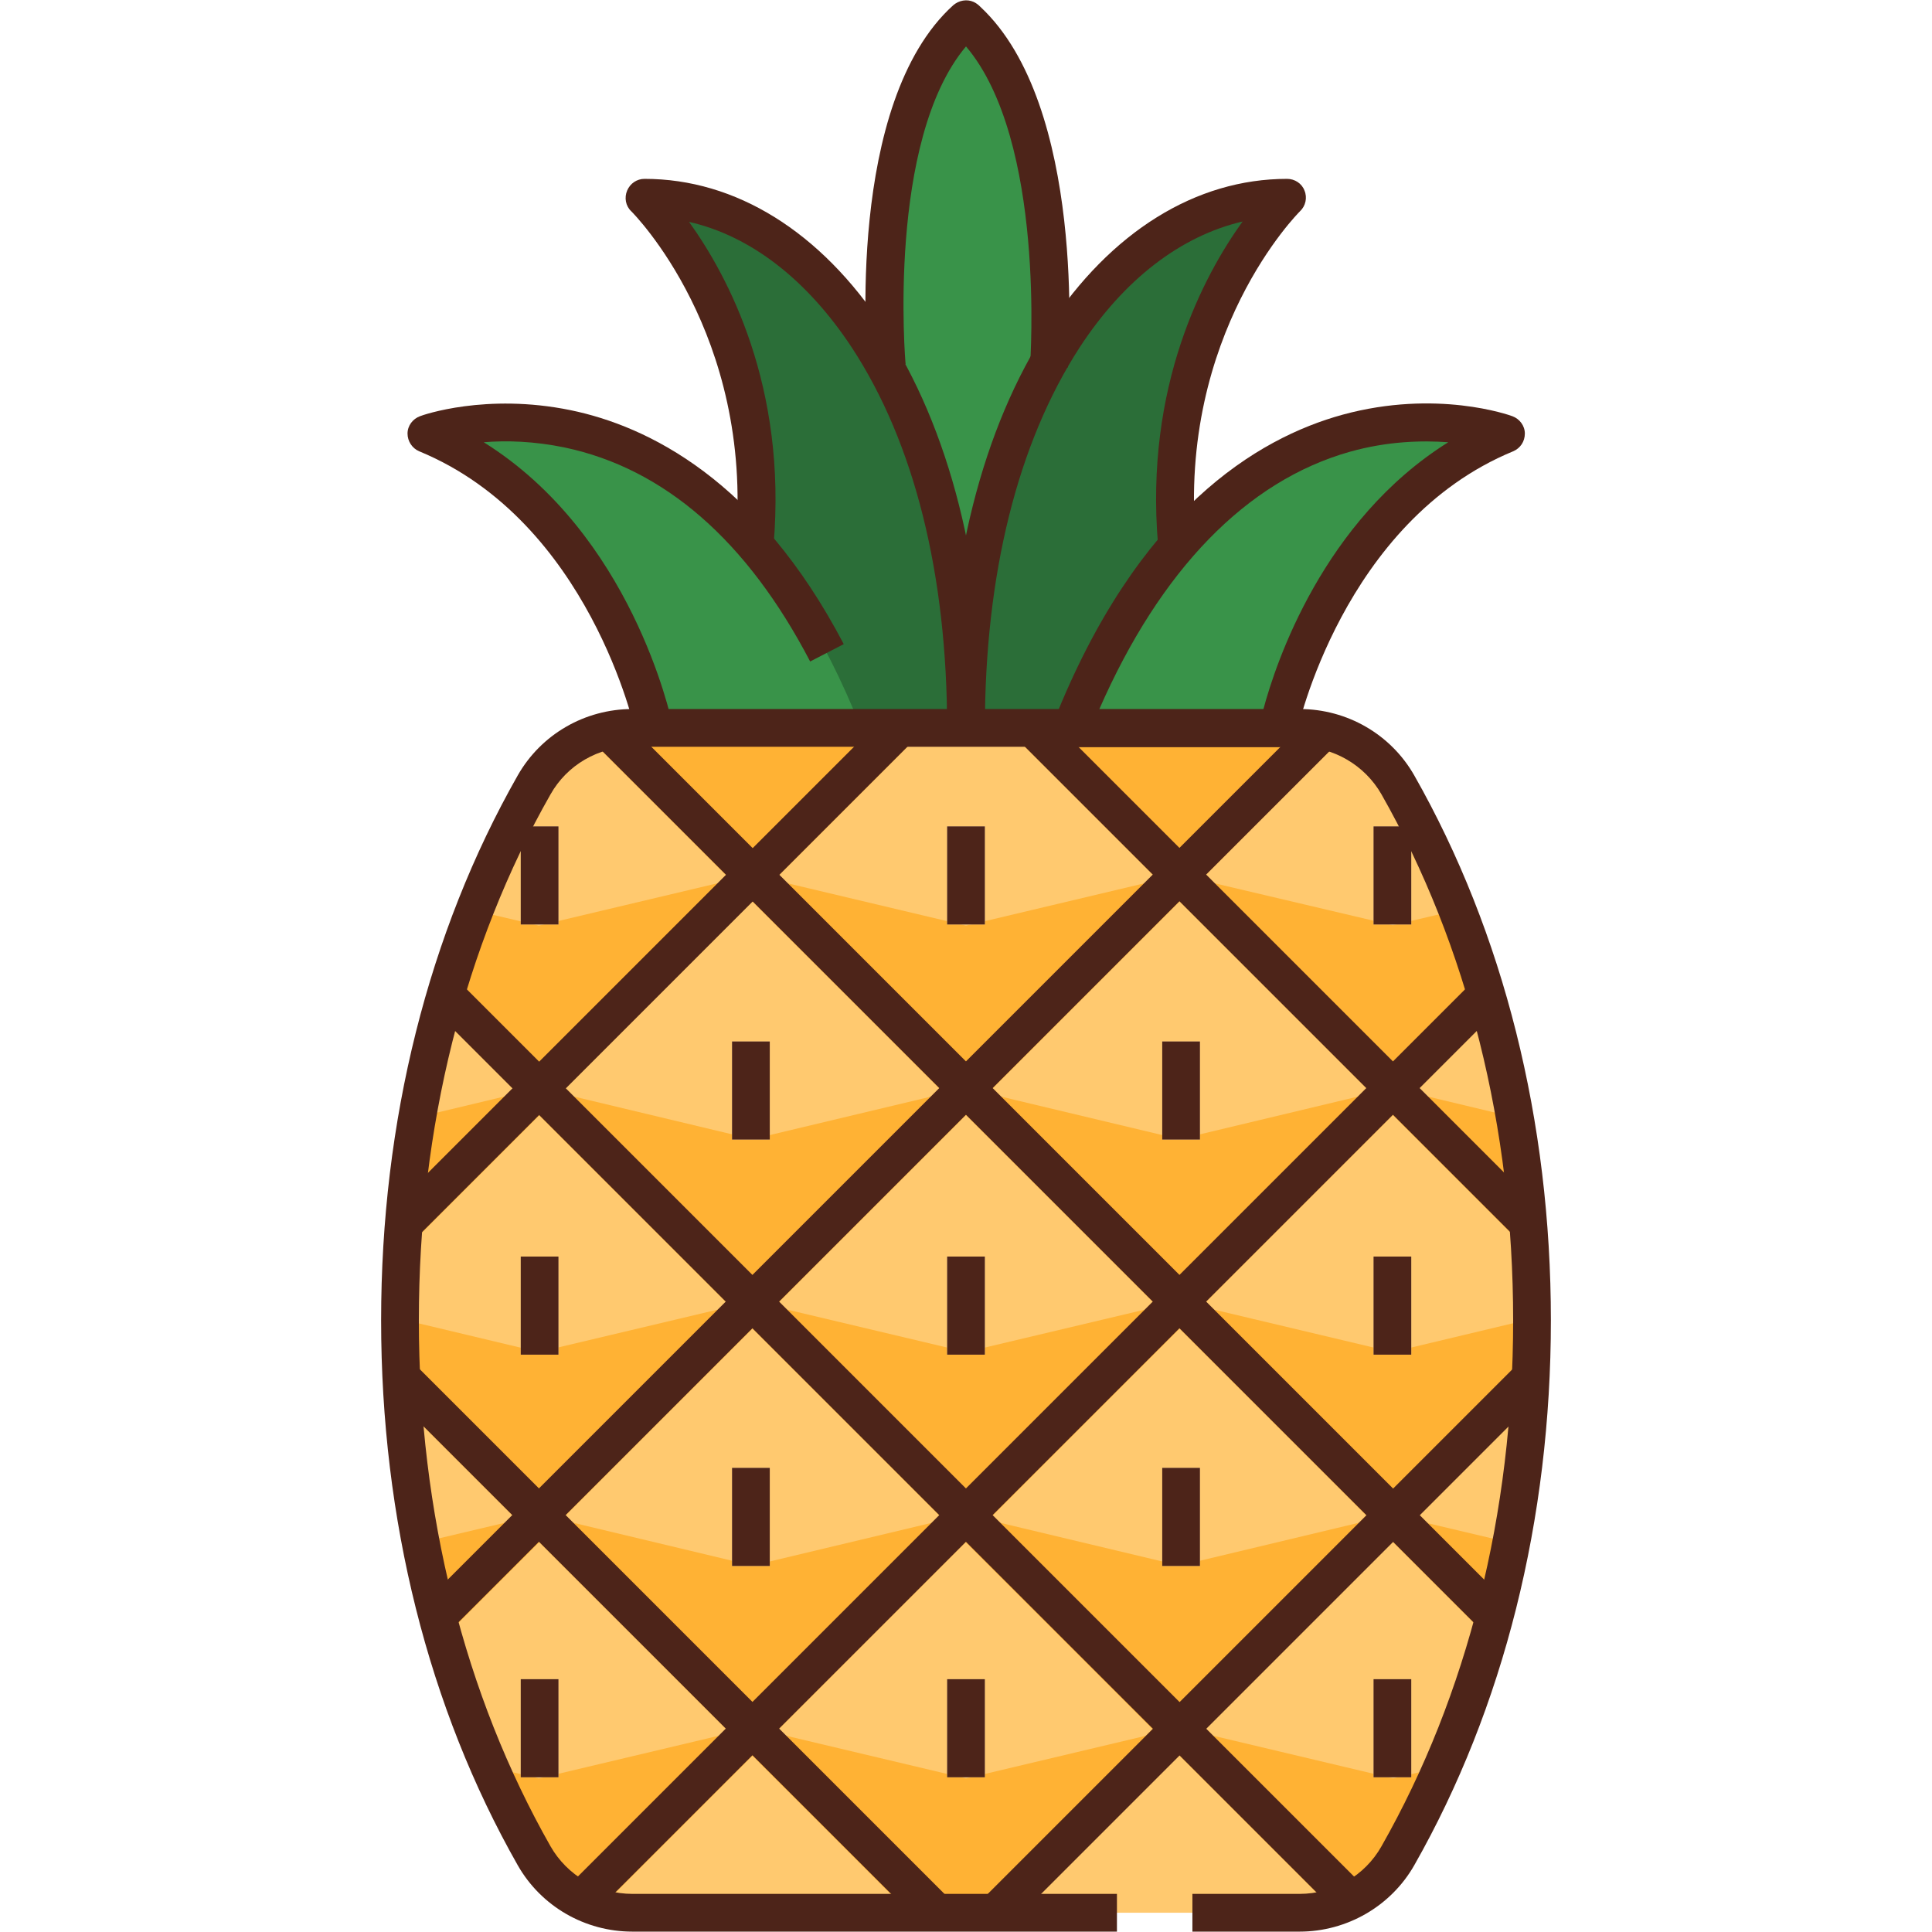 <svg id="Layer_1" enable-background="new 0 0 512 512" height="512" viewBox="0 0 512 512" width="512" xmlns="http://www.w3.org/2000/svg"><g id="XMLID_1_"><g id="XMLID_4065_"><path id="XMLID_195_" d="m278 193v-96s5.1-67.4-22-91.8v-.1c-27.1 24.5-21 91.9-21 91.9v96z" fill="#399349"/><path id="XMLID_1584_" d="m256 193c0-88.7-40.9-140.6-85.1-140.6 0 0 34.1 33.1 29.1 91.6v49z" fill="#2b6e38"/><path id="XMLID_1587_" d="m228.2 193c-41.5-104.6-115.2-78-115.2-78 48.2 19.9 60.3 78 60.3 78z" fill="#399349"/><path id="XMLID_1586_" d="m256 193c0-88.7 40.9-140.6 85.1-140.6 0 0-34.1 33.1-29.1 91.6v49z" fill="#2b6e38"/><path id="XMLID_1585_" d="m283.8 193c41.5-104.6 115.2-78 115.2-78-48.2 19.9-60.3 78-60.3 78z" fill="#399349"/><path id="XMLID_1589_" d="m167.6 192.9c-10.8 0-20.7 5.7-26 15.1-22.3 39.2-35.6 88.4-35.6 141.9s13.3 102.7 35.6 141.9c5.3 9.3 15.3 15.1 26 15.1h176.8c10.8 0 20.7-5.7 26-15.1 22.3-39.2 35.6-88.4 35.6-141.9s-13.3-102.7-35.6-141.9c-5.3-9.3-15.3-15.1-26-15.1z" fill="#ffc96f"/><g id="XMLID_1927_" fill="#ffb234"><path id="XMLID_1968_" d="m107 324.2 35.8-35.8-32.2 7.7c-1.6 9.2-2.8 18.6-3.6 28.1z"/><path id="XMLID_1969_" d="m401.4 296.1-32.2-7.7 35.8 35.8c-.8-9.5-2-18.9-3.6-28.1z"/><path id="XMLID_1971_" d="m256 288.4 56.5 56.5h.1.1l56.4-56.5-56.5 13.5z"/><path id="XMLID_1976_" d="m199.5 344.9 56.5-56.5-56.6 13.5-56.5-13.5 56.4 56.5h.1z"/><path id="XMLID_1979_" d="m312.7 231.9 38.2-38.2c-2.1-.5-4.3-.7-6.5-.7h-70.8l38.9 38.9h.1z"/><path id="XMLID_1981_" d="m199.5 231.9 38.9-38.9h-70.8c-2.2 0-4.4.3-6.5.7l38.2 38.2h.1z"/><path id="XMLID_1982_" d="m199.4 231.9h-.1l-56.5 13.4-17-4c-2.8 7.3-5.4 14.8-7.7 22.5l24.7 24.7z"/><path id="XMLID_1983_" d="m312.6 231.9 56.5 56.5 24.7-24.7c-2.3-7.7-4.8-15.2-7.7-22.5l-17 4z"/><path id="XMLID_1984_" d="m199.5 231.9 56.5 56.5 56.5-56.5h.1-.1l-56.5 13.4-56.5-13.4h-.1z"/><path id="XMLID_1985_" d="m116 428.3 26.9-26.9-31.3 7.4c1.2 6.7 2.7 13.2 4.4 19.5z"/><path id="XMLID_1986_" d="m400.5 408.9-31.3-7.4 26.9 26.9c1.6-6.4 3.1-12.9 4.4-19.5z"/><path id="XMLID_1988_" d="m256 401.4 56.5 56.5h.1.1l56.4-56.5-56.5 13.5z"/><path id="XMLID_1990_" d="m199.5 457.9 56.5-56.5-56.6 13.5-56.5-13.5 56.4 56.5h.1z"/><path id="XMLID_1991_" d="m199.4 344.9h-.1l-56.5 13.4-36.9-8.8v.5c0 5 .1 10 .3 14.9l36.5 36.5z"/><path id="XMLID_1992_" d="m312.6 344.9 56.5 56.5 36.5-36.5c.2-4.9.3-9.9.3-14.9 0-.2 0-.3 0-.5l-36.9 8.8z"/><path id="XMLID_1993_" d="m312.6 344.9h-.1l-56.5 13.4-56.5-13.4h-.1.1l56.5 56.5 56.5-56.5z"/><path id="XMLID_1994_" d="m199.3 457.9-56.5 13.4-13.1-3.1c3.6 8.3 7.6 16.2 11.9 23.7 2.9 5.1 7.1 9.1 12.1 11.7l45.6-45.7h.1z"/><path id="XMLID_1995_" d="m382.3 468.2-13.1 3.1-56.5-13.4h-.1l.1.1 45.6 45.6c5-2.6 9.2-6.6 12.1-11.7 4.3-7.5 8.3-15.5 11.9-23.7z"/><path id="XMLID_1996_" d="m312.5 457.9-56.5 13.4-56.5-13.4h-.1.1l49.1 49.1h14.8l49.1-49.1h.1z"/></g><g id="XMLID_1574_"><path id="XMLID_1805_" d="m251 333h10v26h-10z" fill="#ffdca4"/></g><g id="XMLID_1573_"><path id="XMLID_1804_" d="m138 333h10v26h-10z" fill="#ffdca4"/></g><g id="XMLID_1572_"><path id="XMLID_1803_" d="m364 333h10v26h-10z" fill="#ffdca4"/></g><g id="XMLID_1571_"><path id="XMLID_1802_" d="m251 219h10v26h-10z" fill="#ffdca4"/></g><g id="XMLID_1570_"><path id="XMLID_1801_" d="m138 219h10v26h-10z" fill="#ffdca4"/></g><g id="XMLID_1569_"><path id="XMLID_1800_" d="m364 219h10v26h-10z" fill="#ffdca4"/></g><g id="XMLID_1568_"><path id="XMLID_1582_" d="m251 445h10v26h-10z" fill="#ffdca4"/></g><g id="XMLID_1567_"><path id="XMLID_1581_" d="m138 445h10v26h-10z" fill="#ffdca4"/></g><g id="XMLID_1566_"><path id="XMLID_1580_" d="m364 445h10v26h-10z" fill="#ffdca4"/></g><g id="XMLID_1565_"><path id="XMLID_1579_" d="m194 276h10v26h-10z" fill="#ffdca4"/></g><g id="XMLID_1564_"><path id="XMLID_1578_" d="m194 389h10v26h-10z" fill="#ffdca4"/></g><g id="XMLID_1563_"><path id="XMLID_1577_" d="m308 276h10v26h-10z" fill="#ffdca4"/></g><g id="XMLID_1562_"><path id="XMLID_1576_" d="m308 389h10v26h-10z" fill="#ffdca4"/></g><path id="XMLID_1822_" d="m405.9 357.7-36.8 36.8-49.5-49.5 49.5-49.5 36.3 36.3c-.3-5.2-.7-10.3-1.3-15.4l-28-28 19.2-19.2c-1-3.7-2.1-7.3-3.2-10.9l-23 23-49.5-49.5 36.5-36.5c-3.7-1.5-7.6-2.4-11.7-2.4l-31.8 31.8-31.8-31.7h-14.1l38.9 38.9-49.6 49.5-49.5-49.5 38.9-38.9h-14.1l-31.8 31.8-31.9-31.8c-4.1 0-8.1.8-11.7 2.4l36.5 36.5-49.5 49.5-23-23c-1.1 3.6-2.2 7.2-3.2 10.9l19.2 19.2-28 28c-.5 5.1-1 10.2-1.3 15.4l36.3-36.3 49.5 49.5-49.5 49.5-36.8-36.8c.1 5 .4 9.9.7 14.8l29 29-21.2 21.2c.9 3.8 1.9 7.5 3 11.2l25.3-25.3 49.5 49.5-42.9 42.8c2.8 2.1 6 3.7 9.4 4.8l40.5-40.5 41.8 41.8h14.1l-48.9-48.9 49.5-49.5 49.5 49.5-48.8 48.8h14.1l41.8-41.8 40.5 40.5c3.4-1 6.6-2.6 9.4-4.8l-42.8-42.8 49.5-49.5 25.3 25.3c1.1-3.7 2-7.4 3-11.2l-21.2-21.2 29-29c.3-4.8.6-9.8.7-14.8zm-93.3-118.8 49.5 49.5-49.5 49.5-49.5-49.5zm-7.1 106.1-49.5 49.5-49.5-49.5 49.5-49.5zm-155.6-56.6 49.5-49.5 49.5 49.5-49.5 49.5zm49.5 162.7-49.5-49.5 49.5-49.5 49.5 49.5zm113.2 0-49.5-49.5 49.5-49.5 49.5 49.5z" fill="#ffb234"/></g><g id="XMLID_3526_"><g id="XMLID_1854_"><path id="XMLID_3240_" d="m344.4 511.9h-28.4v-10h28.4c9 0 17.3-4.8 21.7-12.6 22.8-40.1 34.9-88.3 34.9-139.4s-12.1-99.3-34.9-139.4c-4.4-7.7-12.7-12.6-21.7-12.6h-176.8c-9 0-17.3 4.8-21.7 12.6-22.9 40.2-34.9 88.4-34.9 139.4s12.1 99.3 34.9 139.4c4.4 7.7 12.7 12.6 21.7 12.6h128.4v10h-128.4c-12.6 0-24.2-6.7-30.4-17.6-23.7-41.7-36.2-91.6-36.2-144.4s12.5-102.7 36.2-144.4c6.2-10.9 17.8-17.6 30.4-17.6h176.8c12.6 0 24.2 6.7 30.4 17.6 23.7 41.7 36.2 91.6 36.2 144.4s-12.5 102.7-36.2 144.4c-6.2 10.9-17.9 17.6-30.4 17.6z" fill="#4d2419"/></g><g id="XMLID_1850_"><g id="XMLID_1912_"><path id="XMLID_3238_" d="m167.7 165.8h10v185.6h-10z" fill="#4d2419" transform="matrix(.707 .707 -.707 .707 233.449 -46.346)"/></g><g id="XMLID_1911_"><path id="XMLID_3237_" d="m227.8 146.4h10v330.5h-10z" fill="#4d2419" transform="matrix(.707 .707 -.707 .707 288.53 -73.37)"/></g><g id="XMLID_1910_"><path id="XMLID_3235_" d="m268.1 213.7h10v341.5h-10z" fill="#4d2419" transform="matrix(.707 .707 -.707 .707 351.847 -80.509)"/></g><g id="XMLID_1909_"><path id="XMLID_3233_" d="m329.9 335.2h10v201.2h-10z" fill="#4d2419" transform="matrix(.707 .707 -.707 .707 406.308 -109.114)"/></g><g id="XMLID_2242_"><path id="XMLID_3232_" d="m246.5 253.6h185.6v10h-185.6z" fill="#4d2419" transform="matrix(.707 .707 -.707 .707 282.264 -164.194)"/></g><g id="XMLID_1905_"><path id="XMLID_3231_" d="m113.9 306.6h330.5v10h-330.5z" fill="#4d2419" transform="matrix(.707 .707 -.707 .707 302.102 -106.137)"/></g><g id="XMLID_1876_"><path id="XMLID_3230_" d="m68.2 379.5h341.5v10h-341.5z" fill="#4d2419" transform="matrix(.707 .707 -.707 .707 341.825 -56.318)"/></g><g id="XMLID_1855_"><path id="XMLID_3229_" d="m76.5 430.9h201.2v10h-201.2z" fill="#4d2419" transform="matrix(.707 .707 -.707 .707 360.08 2.396)"/></g></g><g id="XMLID_197_"><path id="XMLID_3228_" d="m251 333h10v26h-10z" fill="#4d2419"/></g><g id="XMLID_228_"><path id="XMLID_3224_" d="m138 333h10v26h-10z" fill="#4d2419"/></g><g id="XMLID_232_"><path id="XMLID_3221_" d="m364 333h10v26h-10z" fill="#4d2419"/></g><g id="XMLID_235_"><path id="XMLID_3220_" d="m251 219h10v26h-10z" fill="#4d2419"/></g><g id="XMLID_234_"><path id="XMLID_3219_" d="m138 219h10v26h-10z" fill="#4d2419"/></g><g id="XMLID_233_"><path id="XMLID_3218_" d="m364 219h10v26h-10z" fill="#4d2419"/></g><g id="XMLID_239_"><path id="XMLID_3217_" d="m251 445h10v26h-10z" fill="#4d2419"/></g><g id="XMLID_237_"><path id="XMLID_3216_" d="m138 445h10v26h-10z" fill="#4d2419"/></g><g id="XMLID_236_"><path id="XMLID_3215_" d="m364 445h10v26h-10z" fill="#4d2419"/></g><g id="XMLID_23_"><path id="XMLID_3214_" d="m194 276h10v26h-10z" fill="#4d2419"/></g><g id="XMLID_240_"><path id="XMLID_3213_" d="m194 389h10v26h-10z" fill="#4d2419"/></g><g id="XMLID_203_"><path id="XMLID_3212_" d="m308 276h10v26h-10z" fill="#4d2419"/></g><g id="XMLID_199_"><path id="XMLID_3211_" d="m308 389h10v26h-10z" fill="#4d2419"/></g><g id="XMLID_29_"><path id="XMLID_2626_" d="m230 97.5c-.3-2.9-6-70.2 22.6-96.1 1.5-1.3 3.6-1.7 5.4-.9.7.3 1.3.8 1.8 1.3 28.1 26.2 23.4 92.7 23.2 95.6l-10-.8c0-.6 4.2-59.3-17-84.3-21 25-16.1 83.6-16 84.2z" fill="#4d2419"/></g><g id="XMLID_30_"><path id="XMLID_2623_" d="m261 193h-10c0-40.8-8.7-75.6-25.2-100.8-11.9-18.1-26.9-29.7-43.2-33.4 10.3 14.3 26 43.6 22.4 85.7l-10-.9c4.7-55.2-27.3-87.2-27.7-87.6-1.5-1.4-1.9-3.6-1.1-5.5s2.6-3.1 4.6-3.1c24.2 0 46.7 14 63.3 39.3 17.6 26.8 26.9 63.6 26.9 106.3z" fill="#4d2419"/></g><g id="XMLID_2088_"><path id="XMLID_2622_" d="m168.4 194c-.1-.6-12.2-55.8-57.3-74.4-1.9-.8-3.1-2.7-3.1-4.7 0-2.1 1.4-3.9 3.3-4.6.7-.3 17.5-6.2 39.9-1.6 20.4 4.2 49.6 18.4 72.4 62l-8.9 4.6c-16.7-32-38.6-51.1-65-56.7-8.2-1.7-15.6-1.9-21.5-1.4 39.1 24.4 49.5 72.5 50 74.8z" fill="#4d2419"/></g><g id="XMLID_22_"><path id="XMLID_2621_" d="m261 193h-10c0-42.7 9.3-79.5 26.8-106.3 16.6-25.3 39.1-39.3 63.3-39.3 2 0 3.9 1.2 4.6 3.1.8 1.9.3 4.1-1.2 5.5-.3.3-32.4 32.3-27.6 87.5l-10 .9c-3.6-42.1 12.1-71.4 22.4-85.7-16.3 3.8-31.4 15.3-43.2 33.4-16.4 25.3-25.1 60.1-25.1 100.9z" fill="#4d2419"/></g><g id="XMLID_5_"><path id="XMLID_2615_" d="m338.8 198h-54.9c-1.7 0-3.2-.8-4.1-2.2s-1.1-3.1-.5-4.7c22.2-56 53.9-75 76.5-81.2 24.9-6.8 44.2.1 45 .4 1.9.7 3.3 2.5 3.3 4.6s-1.2 3.9-3.1 4.7c-45.1 18.6-57.2 73.8-57.3 74.4-.5 2.3-2.6 4-4.9 4zm-47.5-10h43.5c3.3-12.4 15.9-50.1 49-70.8-6.9-.5-16-.3-26 2.5-27.4 7.7-50.3 31.3-66.5 68.3z" fill="#4d2419"/></g></g></g></svg>